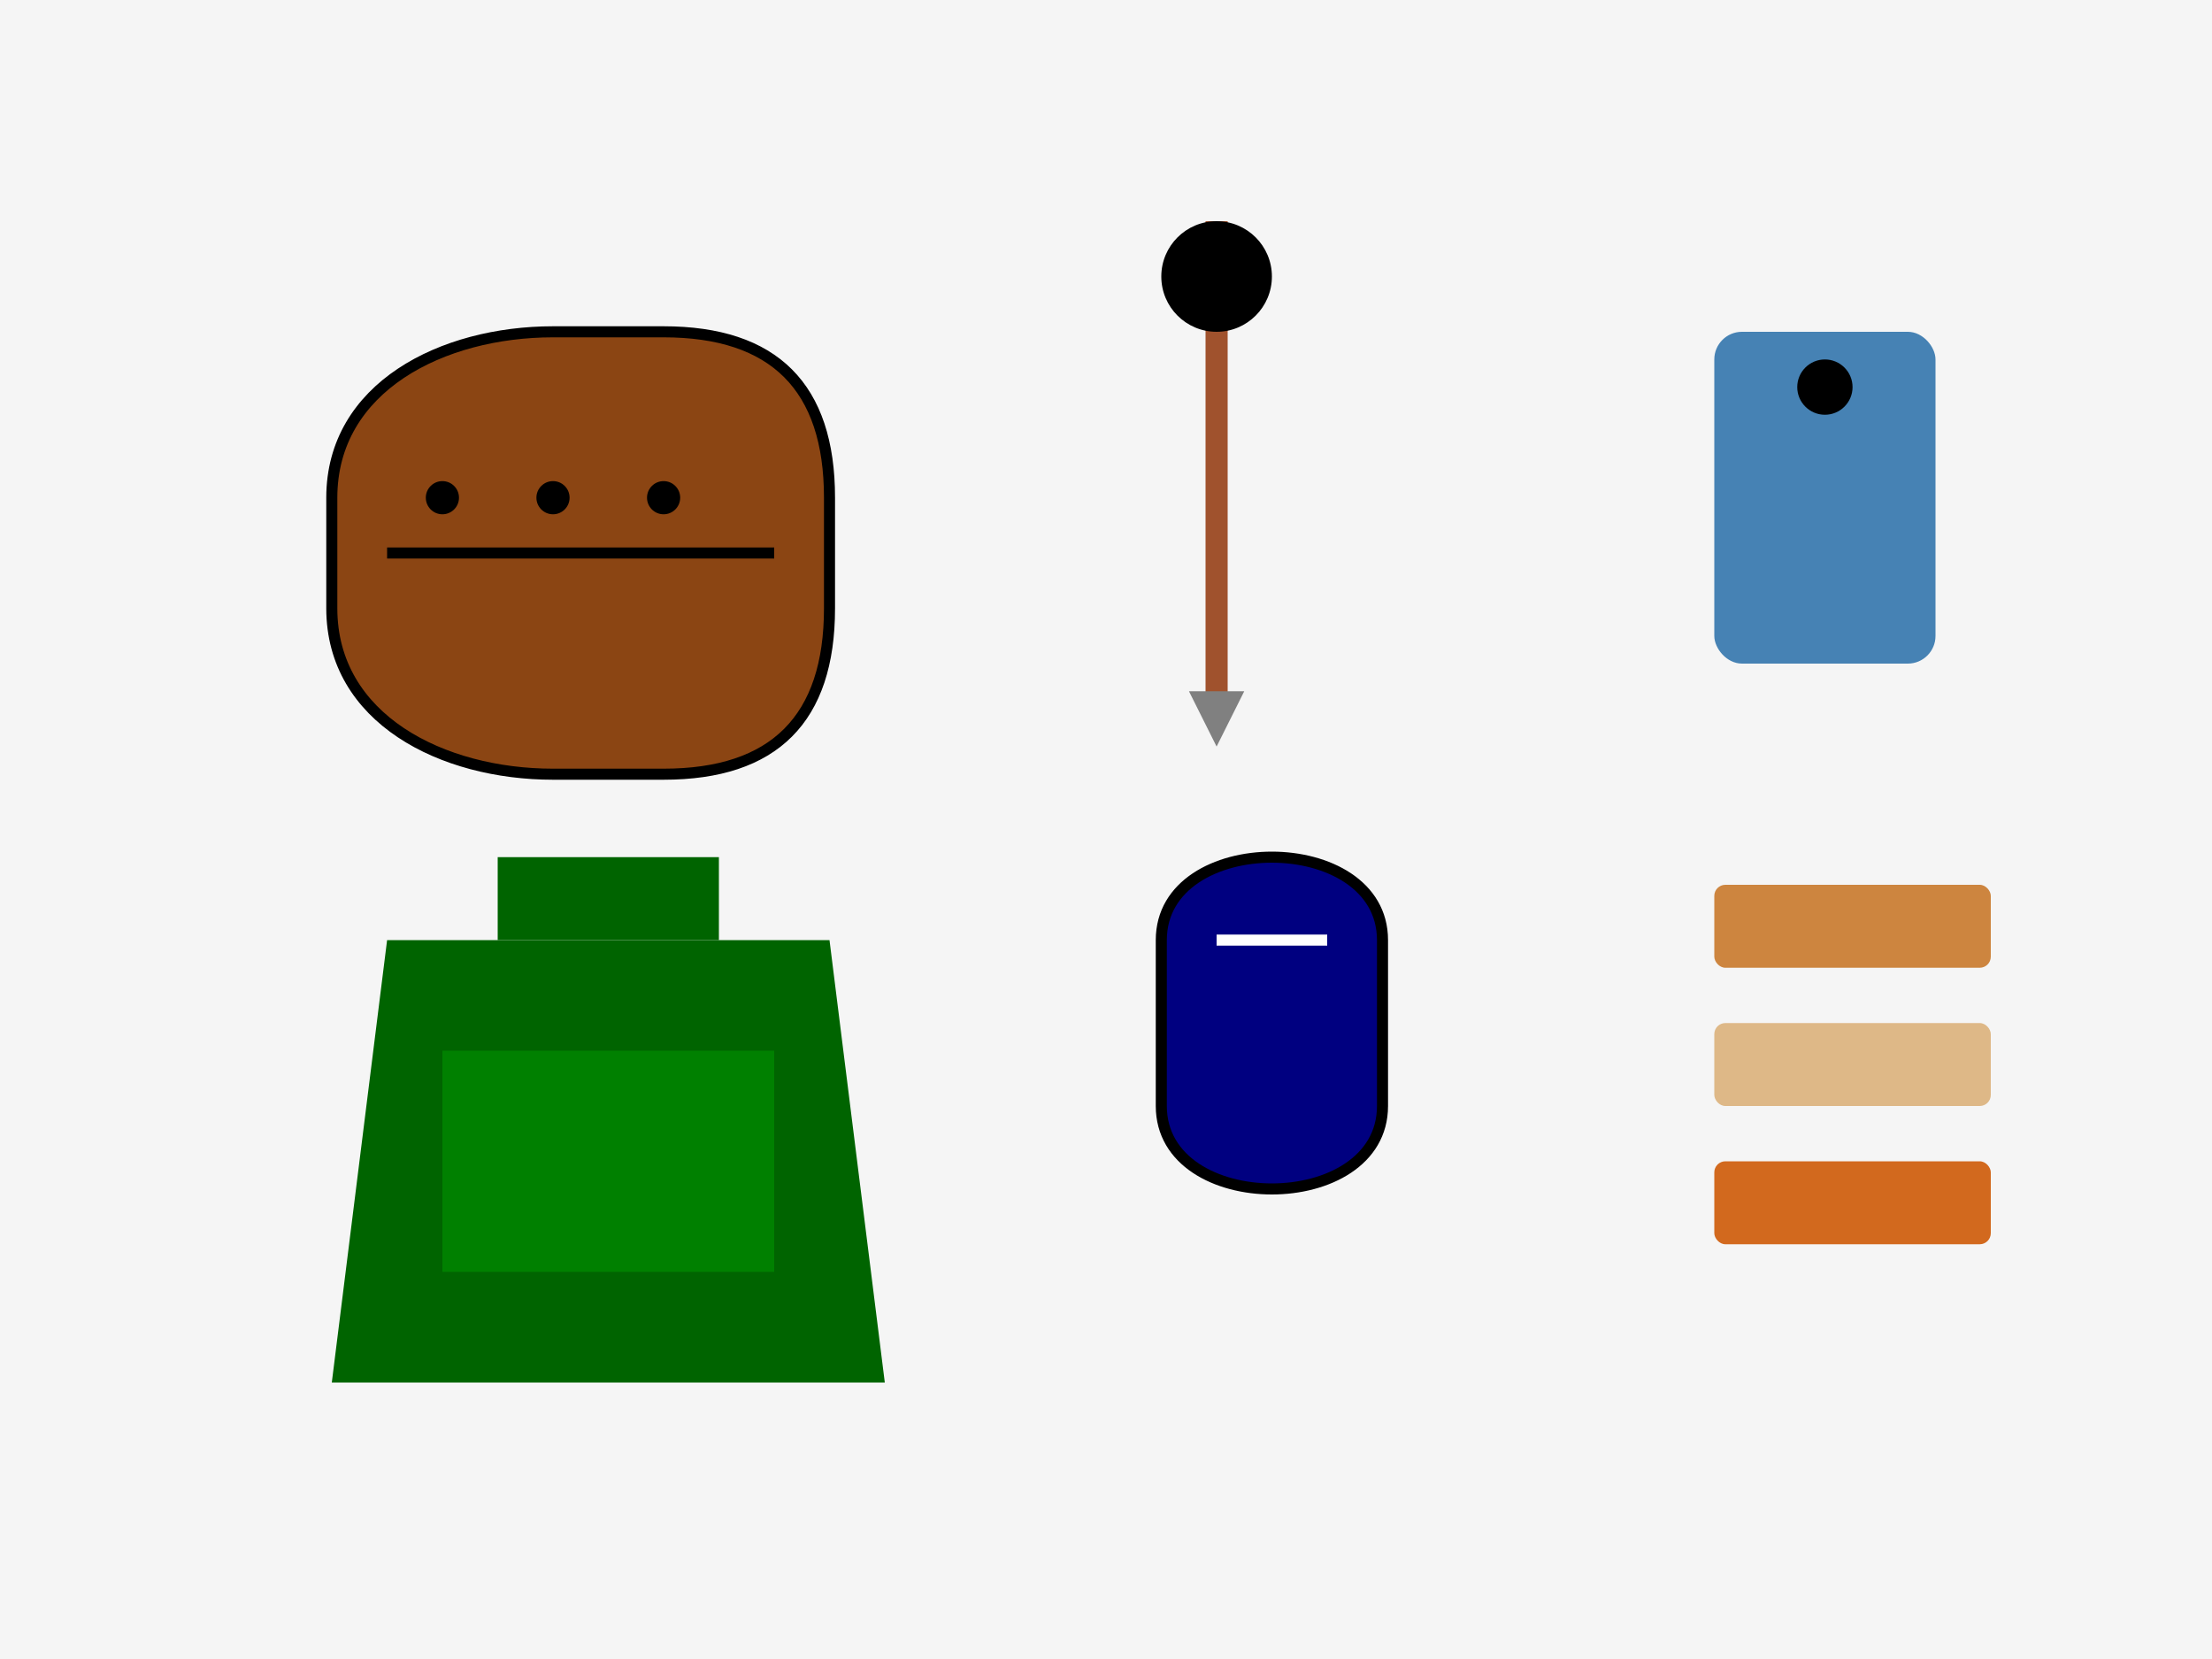<svg width="400" height="300" viewBox="0 0 400 300" xmlns="http://www.w3.org/2000/svg">
  <!-- 登山装备展示 -->
  <rect width="400" height="300" fill="#F5F5F5"/>
  
  <!-- 登山鞋 -->
  <g transform="translate(50,50)">
    <path d="M10,40 C10,20 30,10 50,10 L70,10 C90,10 100,20 100,40 L100,60 C100,80 90,90 70,90 L50,90 C30,90 10,80 10,60 Z" 
          fill="#8B4513" stroke="#000" stroke-width="2"/>
    <path d="M20,50 L90,50" stroke="#000" stroke-width="2"/>
    <circle cx="30" cy="40" r="3" fill="#000"/>
    <circle cx="50" cy="40" r="3" fill="#000"/>
    <circle cx="70" cy="40" r="3" fill="#000"/>
  </g>
  
  <!-- 登山杖 -->
  <g transform="translate(200,30)">
    <line x1="20" y1="10" x2="20" y2="100" stroke="#A0522D" stroke-width="4"/>
    <circle cx="20" cy="20" r="10" fill="#000"/>
    <path d="M15,95 L25,95 L20,105 Z" fill="#808080"/>
  </g>
  
  <!-- 水壶 -->
  <g transform="translate(300,50)">
    <rect x="10" y="10" width="40" height="60" rx="5" fill="#4682B4"/>
    <circle cx="30" cy="20" r="5" fill="#000"/>
  </g>
  
  <!-- 背包 -->
  <g transform="translate(50,150)">
    <path d="M20,20 L100,20 L110,100 L10,100 Z" fill="#006400"/>
    <rect x="40" y="5" width="40" height="15" fill="#006400"/>
    <rect x="30" y="40" width="60" height="40" fill="#008000"/>
  </g>
  
  <!-- 手套 -->
  <g transform="translate(200,150)">
    <path d="M10,20 C10,10 20,5 30,5 C40,5 50,10 50,20 L50,50 C50,60 40,65 30,65 C20,65 10,60 10,50 Z" 
          fill="#000080" stroke="#000" stroke-width="2"/>
    <path d="M20,20 L40,20" stroke="#FFF" stroke-width="2"/>
  </g>
  
  <!-- 能量棒 -->
  <g transform="translate(300,150)">
    <rect x="10" y="10" width="50" height="15" rx="2" fill="#CD853F"/>
    <rect x="10" y="35" width="50" height="15" rx="2" fill="#DEB887"/>
    <rect x="10" y="60" width="50" height="15" rx="2" fill="#D2691E"/>
  </g>
</svg>